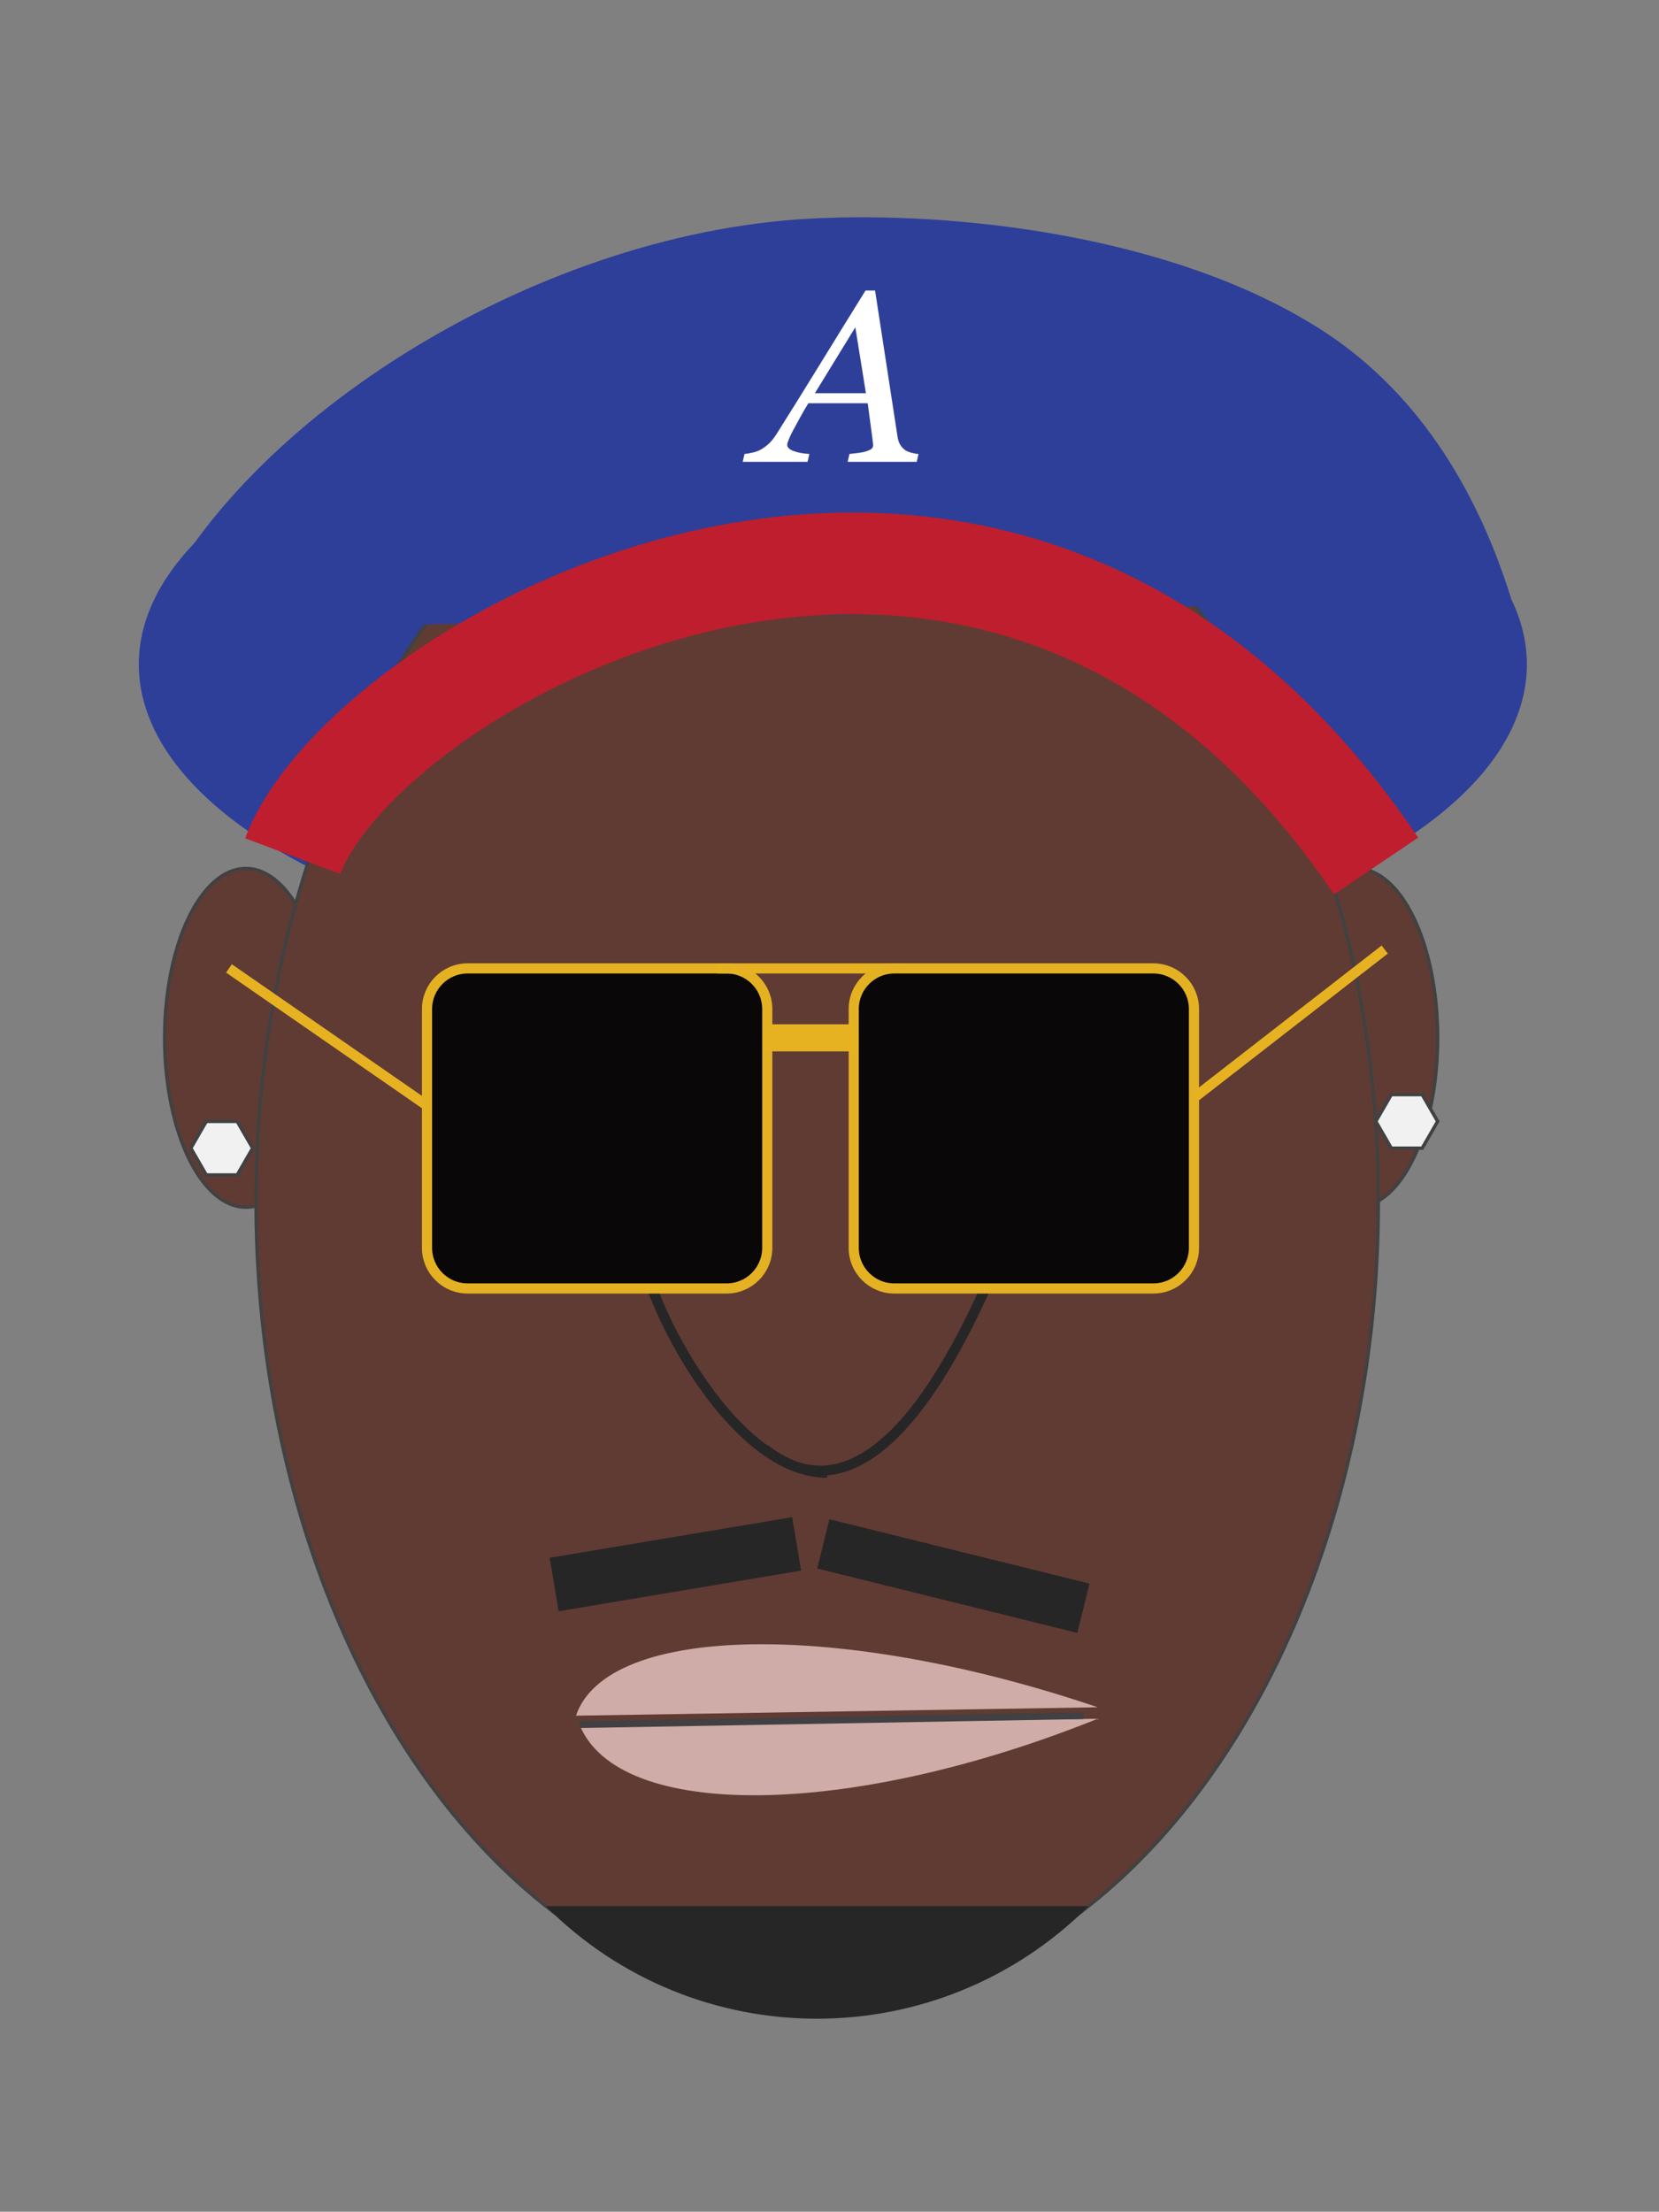 <?xml version="1.0" encoding="utf-8"?>
<!-- Generator: Adobe Illustrator 16.0.0, SVG Export Plug-In . SVG Version: 6.00 Build 0)  -->
<!DOCTYPE svg PUBLIC "-//W3C//DTD SVG 1.1//EN" "http://www.w3.org/Graphics/SVG/1.1/DTD/svg11.dtd">
<svg version="1.1" id="Layer_1" xmlns="http://www.w3.org/2000/svg" xmlns:xlink="http://www.w3.org/1999/xlink" x="0px" y="0px"
	 width="490px" height="653px" viewBox="0 0 490 653" enable-background="new 0 0 490 653" xml:space="preserve">
<rect x="0" y="0" width="490" height="653" fill="#808080" stroke="none"/>
<g>
	<ellipse fill="#2E3F99" cx="245.985" cy="196.163" rx="204.993" ry="91.347"/>
	<ellipse fill="#603B33" stroke="#414142" stroke-miterlimit="10" cx="72.625" cy="306.412" rx="24" ry="50.001"/>
	<polygon fill="#F1F1F1" stroke="#414142" stroke-miterlimit="10" points="74.625,338.987 70.059,346.896 60.926,346.896 
		56.359,338.987 60.926,331.078 70.059,331.078 	"/>
	<g>
		<ellipse fill="#603B33" stroke="#414142" stroke-miterlimit="10" cx="400.625" cy="306.412" rx="24" ry="50.001"/>
		<polygon fill="#F1F1F1" stroke="#414142" stroke-miterlimit="10" points="424.625,331.078 420.059,338.987 410.926,338.987 
			406.359,331.078 410.926,323.168 420.059,323.168 		"/>
	</g>
	<ellipse fill="#603B33" stroke="#414142" stroke-miterlimit="10" cx="241.367" cy="354.658" rx="165.742" ry="237.738"/>
	<path fill="#2E3F99" d="M42.637,186.328C67.513,126.226,156.545,68.877,239.473,64.536c42.619-2.23,106.576,4.81,150.26,32.499
		c27.686,17.548,45.973,45.657,56.629,79.766"/>
	<g>
		<path fill="none" stroke="#262626" stroke-width="3" stroke-miterlimit="10" d="M225.827,427.817
			c21.499,17,44.62,0.268,67.163-51.899"/>
		<path fill="none" stroke="#262626" stroke-width="3" stroke-miterlimit="10" d="M188.935,365.068
			c0,15.952,26.375,69.749,55.392,69.749"/>
	</g>
	<g>
		
			<line fill="none" stroke="#E7B222" stroke-width="3" stroke-miterlimit="10" x1="126.122" y1="326.412" x2="67.625" y2="285.915"/>
		<path fill="#090708" stroke="#E4B123" stroke-width="3" stroke-miterlimit="10" d="M226.617,368.41c0,6.628-5.373,12-12,12
			h-76.495c-6.627,0-12-5.372-12-12v-70.496c0-6.627,5.373-12,12-12h76.495c6.627,0,12,5.373,12,12V368.41z"/>
		
			<line fill="none" stroke="#E7B222" stroke-width="3" stroke-miterlimit="10" x1="267.115" y1="285.915" x2="211.992" y2="285.915"/>
		<path fill="#090708" stroke="#E4B123" stroke-width="3" stroke-miterlimit="10" d="M352.648,368.41c0,6.628-5.373,12-12,12
			h-76.496c-6.627,0-12-5.372-12-12v-70.496c0-6.627,5.373-12,12-12h76.496c6.627,0,12,5.373,12,12V368.41z"/>
		
			<line fill="none" stroke="#E7B222" stroke-width="3" stroke-miterlimit="10" x1="352.803" y1="323.987" x2="408.991" y2="280.342"/>
		
			<line fill="none" stroke="#E7B222" stroke-width="8" stroke-miterlimit="10" x1="253.072" y1="306.412" x2="225.492" y2="306.412"/>
	</g>
	<path fill="#CFACA7" d="M171.165,509.187c11.449,28.461,79.896,27.683,153.032-1.738"/>
	<path fill="#CFACA7" d="M170.118,506.539c9.189-27.122,78.116-28.232,154.108-2.482"/>
	
		<line fill="none" stroke="#262626" stroke-width="16" stroke-miterlimit="10" x1="163.672" y1="467.817" x2="235.297" y2="455.817"/>
	
		<line fill="none" stroke="#262626" stroke-width="15" stroke-miterlimit="10" x1="243.172" y1="455.817" x2="319.992" y2="474.817"/>
	<path fill="#262626" d="M161.182,562.768c44.219,44.32,115.947,44.321,160.371,0"/>
	
		<line fill="none" stroke="#414042" stroke-width="2" stroke-miterlimit="10" x1="171.165" y1="509.187" x2="319.992" y2="506.539"/>
	<path fill="none" stroke="#BE1E2D" stroke-width="30" stroke-miterlimit="10" d="M86.451,252.767
		c21.468-57.231,207.746-163.403,319.981,2.916"/>
	<g>
		<path fill="#FFFFFF" d="M250.364,136.352l0.527-2.32c0.726-0.07,1.576-0.17,2.549-0.298c0.972-0.128,1.728-0.274,2.268-0.438
			c0.726-0.233,1.271-0.479,1.635-0.736c0.363-0.257,0.545-0.655,0.545-1.193c0-0.187-0.14-1.332-0.417-3.437
			c-0.279-2.104-0.674-5.062-1.184-8.874h-17.524c-0.773,1.216-1.592,2.625-2.459,4.227c-0.867,1.602-1.534,2.823-2.002,3.665
			c-0.422,0.748-0.826,1.584-1.212,2.508c-0.387,0.924-0.58,1.538-0.58,1.842c0,0.771,0.621,1.391,1.863,1.858
			c1.242,0.468,2.8,0.761,4.676,0.877l-0.527,2.32h-19.155l0.527-2.32c0.61-0.047,1.401-0.181,2.373-0.404
			c0.973-0.223,1.788-0.521,2.443-0.896c0.82-0.469,1.611-1.049,2.373-1.74c0.761-0.691,1.576-1.728,2.443-3.111
			c4.055-6.421,8.502-13.57,13.342-21.445s9.1-14.766,12.779-20.672h2.812l6.645,43.207c0.141,0.867,0.375,1.6,0.703,2.197
			s0.82,1.155,1.477,1.67c0.469,0.329,1.102,0.604,1.898,0.826c0.797,0.223,1.5,0.346,2.109,0.369l-0.527,2.32H250.364z
			 M255.762,116.102l-3.136-19.469l-11.949,19.469H255.762z"/>
	</g>
</g>
</svg>
